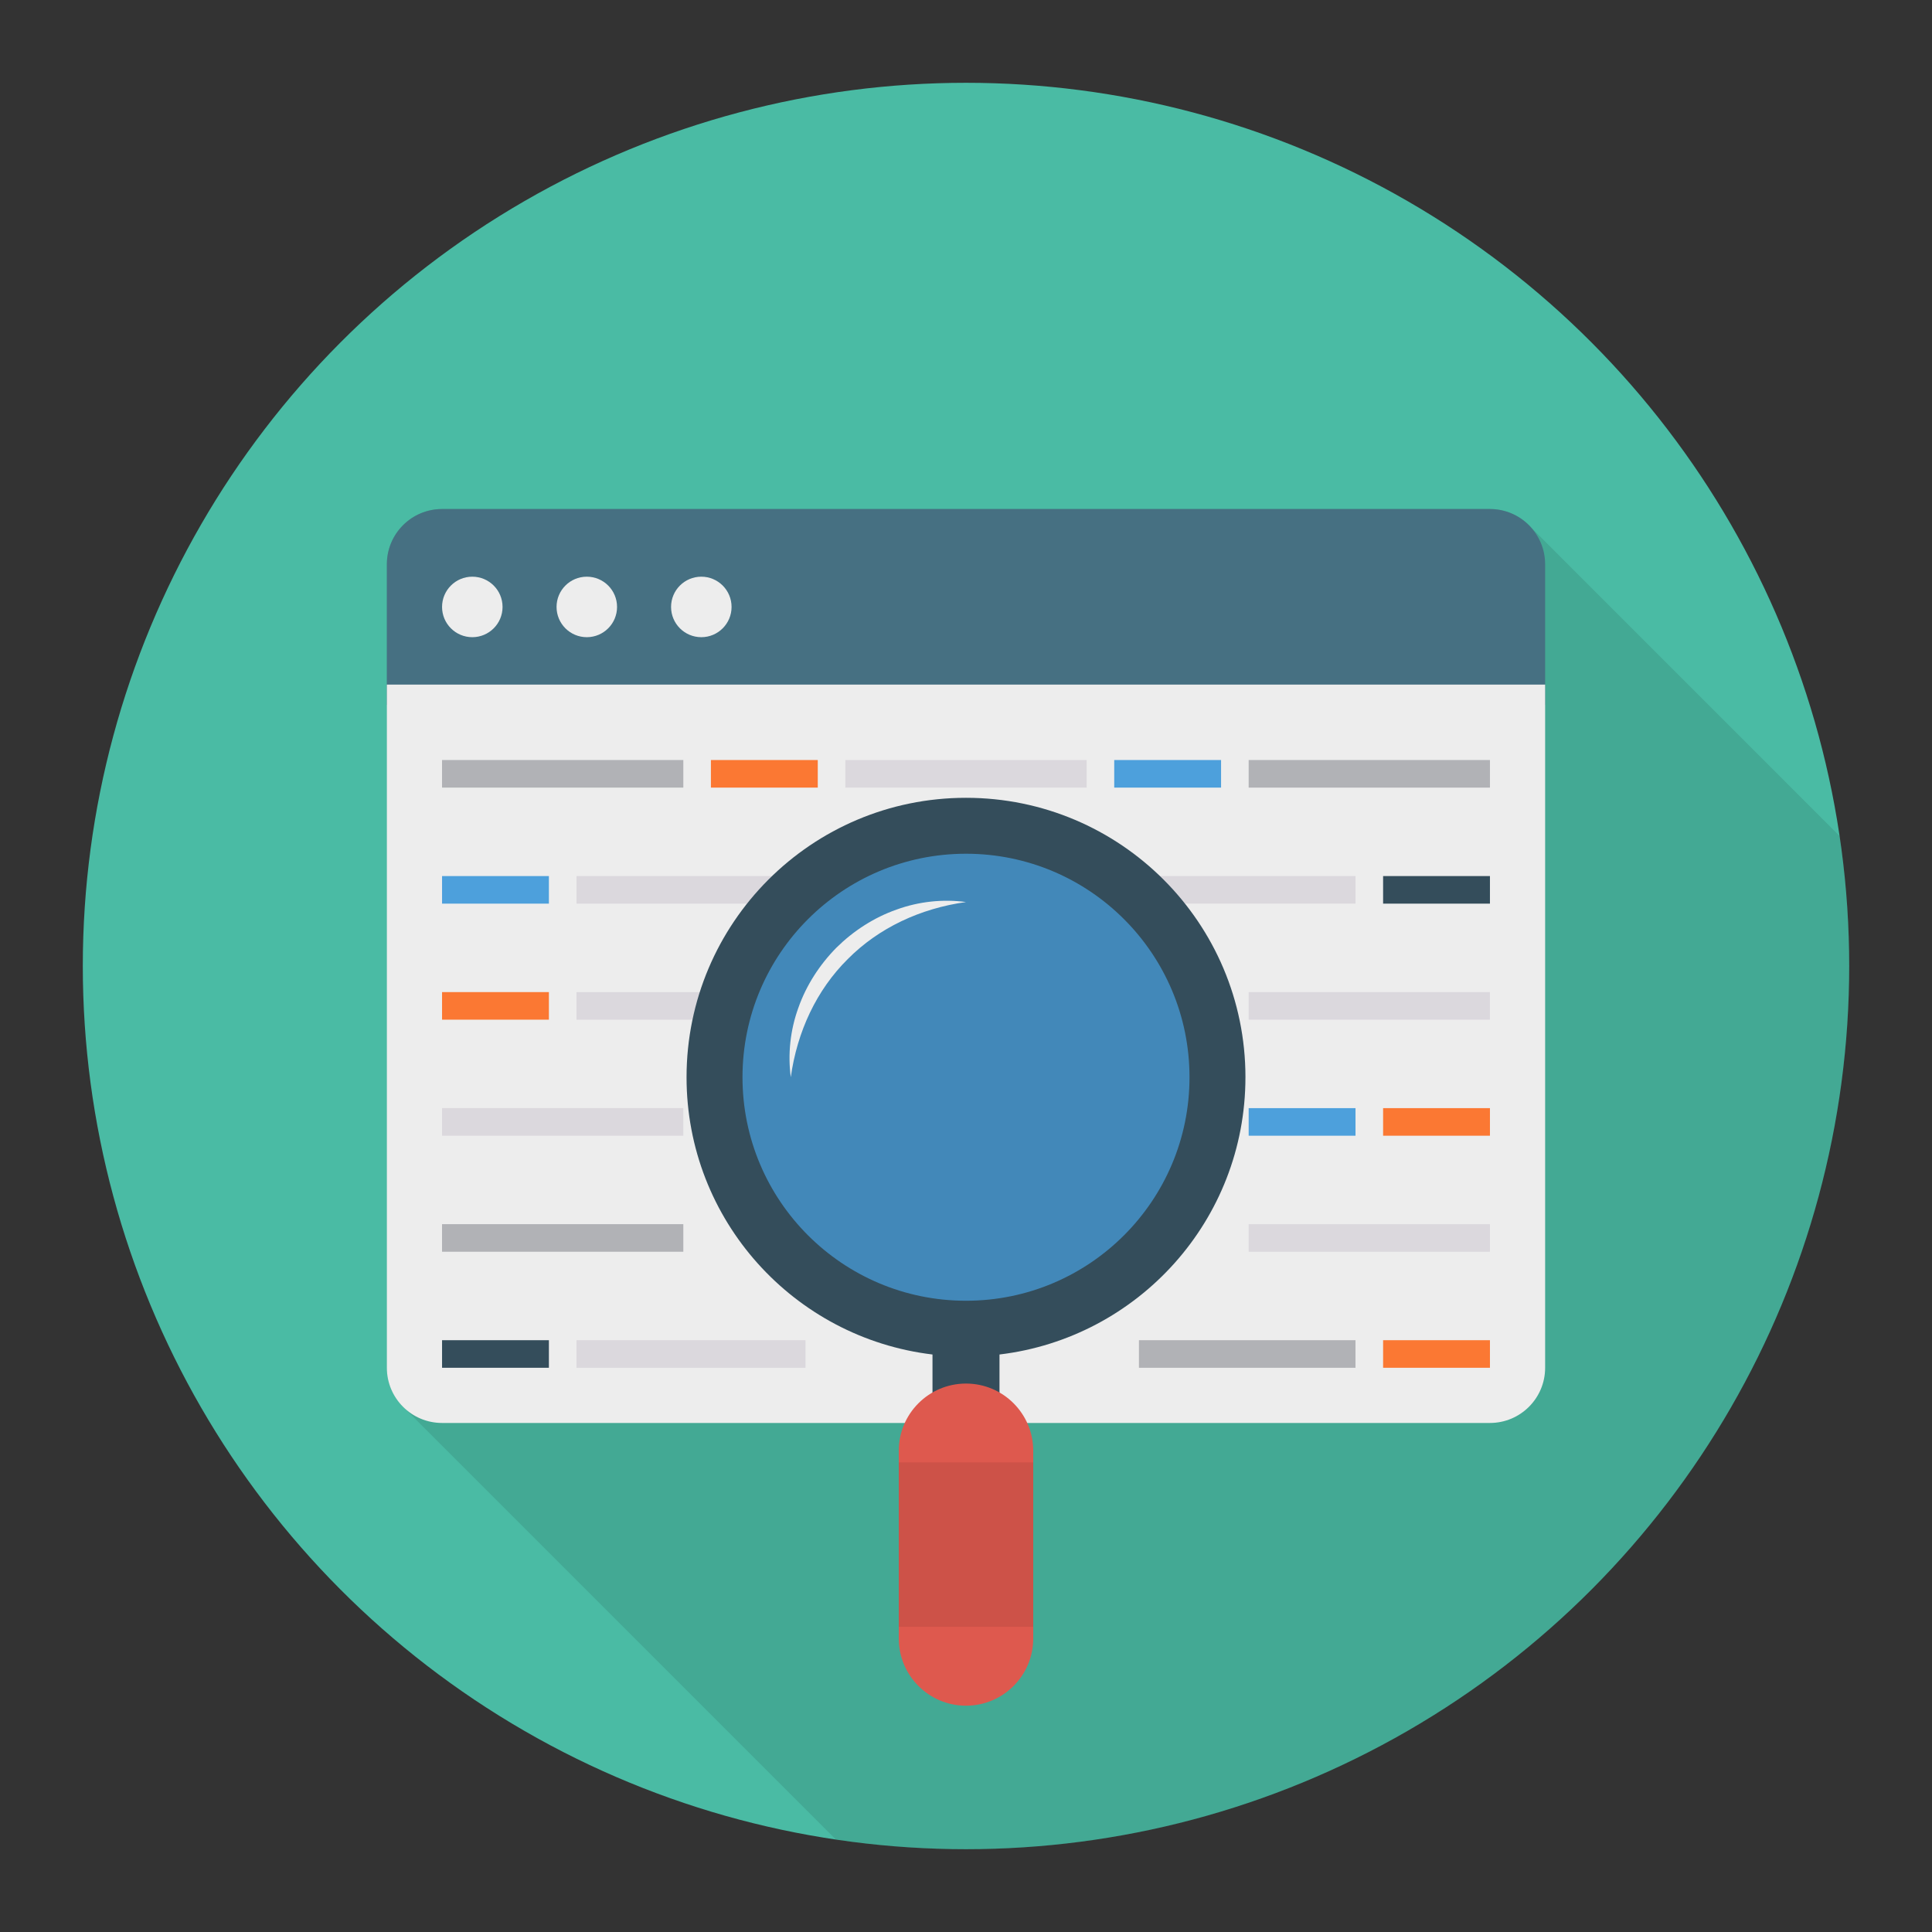 <svg enable-background="new 0 0 140 140" height="512" viewBox="0 0 140 140" width="512" xmlns="http://www.w3.org/2000/svg"><rect x="0" y="0" width="140" height="140" fill="#333333" stroke="none"/><circle cx="70" cy="70" fill="#4abba4" r="64"/><path d="m110.987 38.263c-.73-.84-1.81-1.38-3.02-1.38h-75.93c-2.21 0-4 1.79-4 4v58.23c0 1.08.43 2.07 1.14 2.79l31.4 31.4c3.076.454 6.221.697 9.423.697 35.346 0 64-28.654 64-64 0-3.2-.242-6.342-.695-9.416l-22.248-22.251z" opacity=".1"/><path d="m111.966 51.076v-10.189c0-2.209-1.791-4-4-4h-75.933c-2.209 0-4 1.791-4 4v10.189z" fill="#467082"/><g fill="#ededed"><path d="m28.033 99.113c0 2.209 1.791 4 4 4h75.933c2.209 0 4-1.791 4-4v-49.505h-83.933z"/><circle cx="34.225" cy="43.981" r="2.192"/><circle cx="42.522" cy="43.981" r="2.192"/><circle cx="50.82" cy="43.981" r="2.192"/></g><path d="m51.516 55.075h7.742v1.998h-7.742z" fill="#fb7833"/><g fill="#4da0dc"><path d="m80.741 55.075h7.742v1.998h-7.742z"/><path d="m32.033 63.483h7.742v1.998h-7.742z"/><path d="m61.258 63.483h7.742v1.998h-7.742z"/></g><path d="m71 63.483h7.742v1.998h-7.742z" fill="#fb7833"/><path d="m100.225 63.483h7.742v1.998h-7.742z" fill="#344d5b"/><path d="m32.033 71.891h7.742v1.998h-7.742z" fill="#fb7833"/><path d="m80.741 71.891h7.742v1.998h-7.742z" fill="#344d5b"/><path d="m51.516 80.3h7.742v1.998h-7.742z" fill="#4da0dc"/><path d="m61.258 80.3h7.742v1.998h-7.742z" fill="#344d5b"/><path d="m90.483 80.3h7.742v1.998h-7.742z" fill="#4da0dc"/><path d="m100.225 80.3h7.742v1.998h-7.742z" fill="#fb7833"/><path d="m32.033 97.116h7.742v1.998h-7.742z" fill="#344d5b"/><path d="m49.516 57.073v-1.999h-7.742-9.742v1.999h9.742z" fill="#b1b2b6"/><path d="m69 57.073h9.742v-1.999h-9.742-7.742v1.999z" fill="#dbd8dd"/><path d="m100.225 55.075h-9.742v1.999h9.742 7.742v-1.999z" fill="#b1b2b6"/><path d="m59.258 63.483h-9.742-7.742v1.999h7.742 9.742z" fill="#dbd8dd"/><path d="m88.483 65.481h9.742v-1.999h-9.742-.847-6.895v1.999h6.895z" fill="#dbd8dd"/><path d="m41.775 73.89h9.742 7.742v-1.998h-7.742-9.742z" fill="#dbd8dd"/><path d="m78.741 73.89v-1.998h-7.742-9.742v1.998h9.742z" fill="#b1b2b6"/><path d="m97.222 71.891h-6.739v1.998h6.739 1.003 9.742v-1.998h-9.742z" fill="#dbd8dd"/><path d="m42.294 82.298h7.222v-1.998h-7.222-.52-9.742v1.998h9.742z" fill="#dbd8dd"/><path d="m88.483 80.3h-9.742-.583-7.159v1.998h7.159.583 9.742z" fill="#b1b2b6"/><path d="m49.516 90.706v-1.999h-7.742-9.742v1.999h9.742z" fill="#b1b2b6"/><path d="m71 88.708h-9.742v1.999h9.742.481 7.26v-1.999h-7.26z" fill="#dbd8dd"/><path d="m90.483 88.708v1.999h7.742 9.742v-1.999h-9.742z" fill="#dbd8dd"/><path d="m41.775 97.116h16.596v1.999h-16.596z" fill="#dbd8dd"/><path d="m82.532 97.116h15.692v1.999h-15.692z" fill="#b1b2b6"/><path d="m100.225 97.116h7.742v1.998h-7.742z" fill="#fb7833"/><path d="m90.25 78.062c0-11.184-9.066-20.25-20.25-20.25s-20.25 9.066-20.25 20.25c0 10.36 7.785 18.889 17.822 20.09v4.415h4.855v-4.415c10.037-1.201 17.822-9.73 17.822-20.09z" fill="#344d5b"/><circle cx="70" cy="78.061" fill="#4288b9" r="16.196"/><path d="m57.304 78.062c-.224-1.662-.042-3.412.548-5.032.573-1.629 1.538-3.121 2.758-4.358 1.236-1.221 2.728-2.187 4.357-2.76 1.621-.592 3.371-.772 5.033-.547-3.316.463-6.319 1.869-8.566 4.131-2.263 2.245-3.67 5.249-4.131 8.565z" fill="#ededed"/><path d="m70 100.258c-2.691 0-4.872 2.181-4.872 4.872v13.599c0 2.691 2.181 4.872 4.872 4.872 2.691 0 4.872-2.181 4.872-4.872v-13.599c0-2.691-2.181-4.872-4.872-4.872z" fill="#de594e"/><path d="m65.128 105.971h9.744v11.917h-9.744z" fill="#cd5248"/></svg>